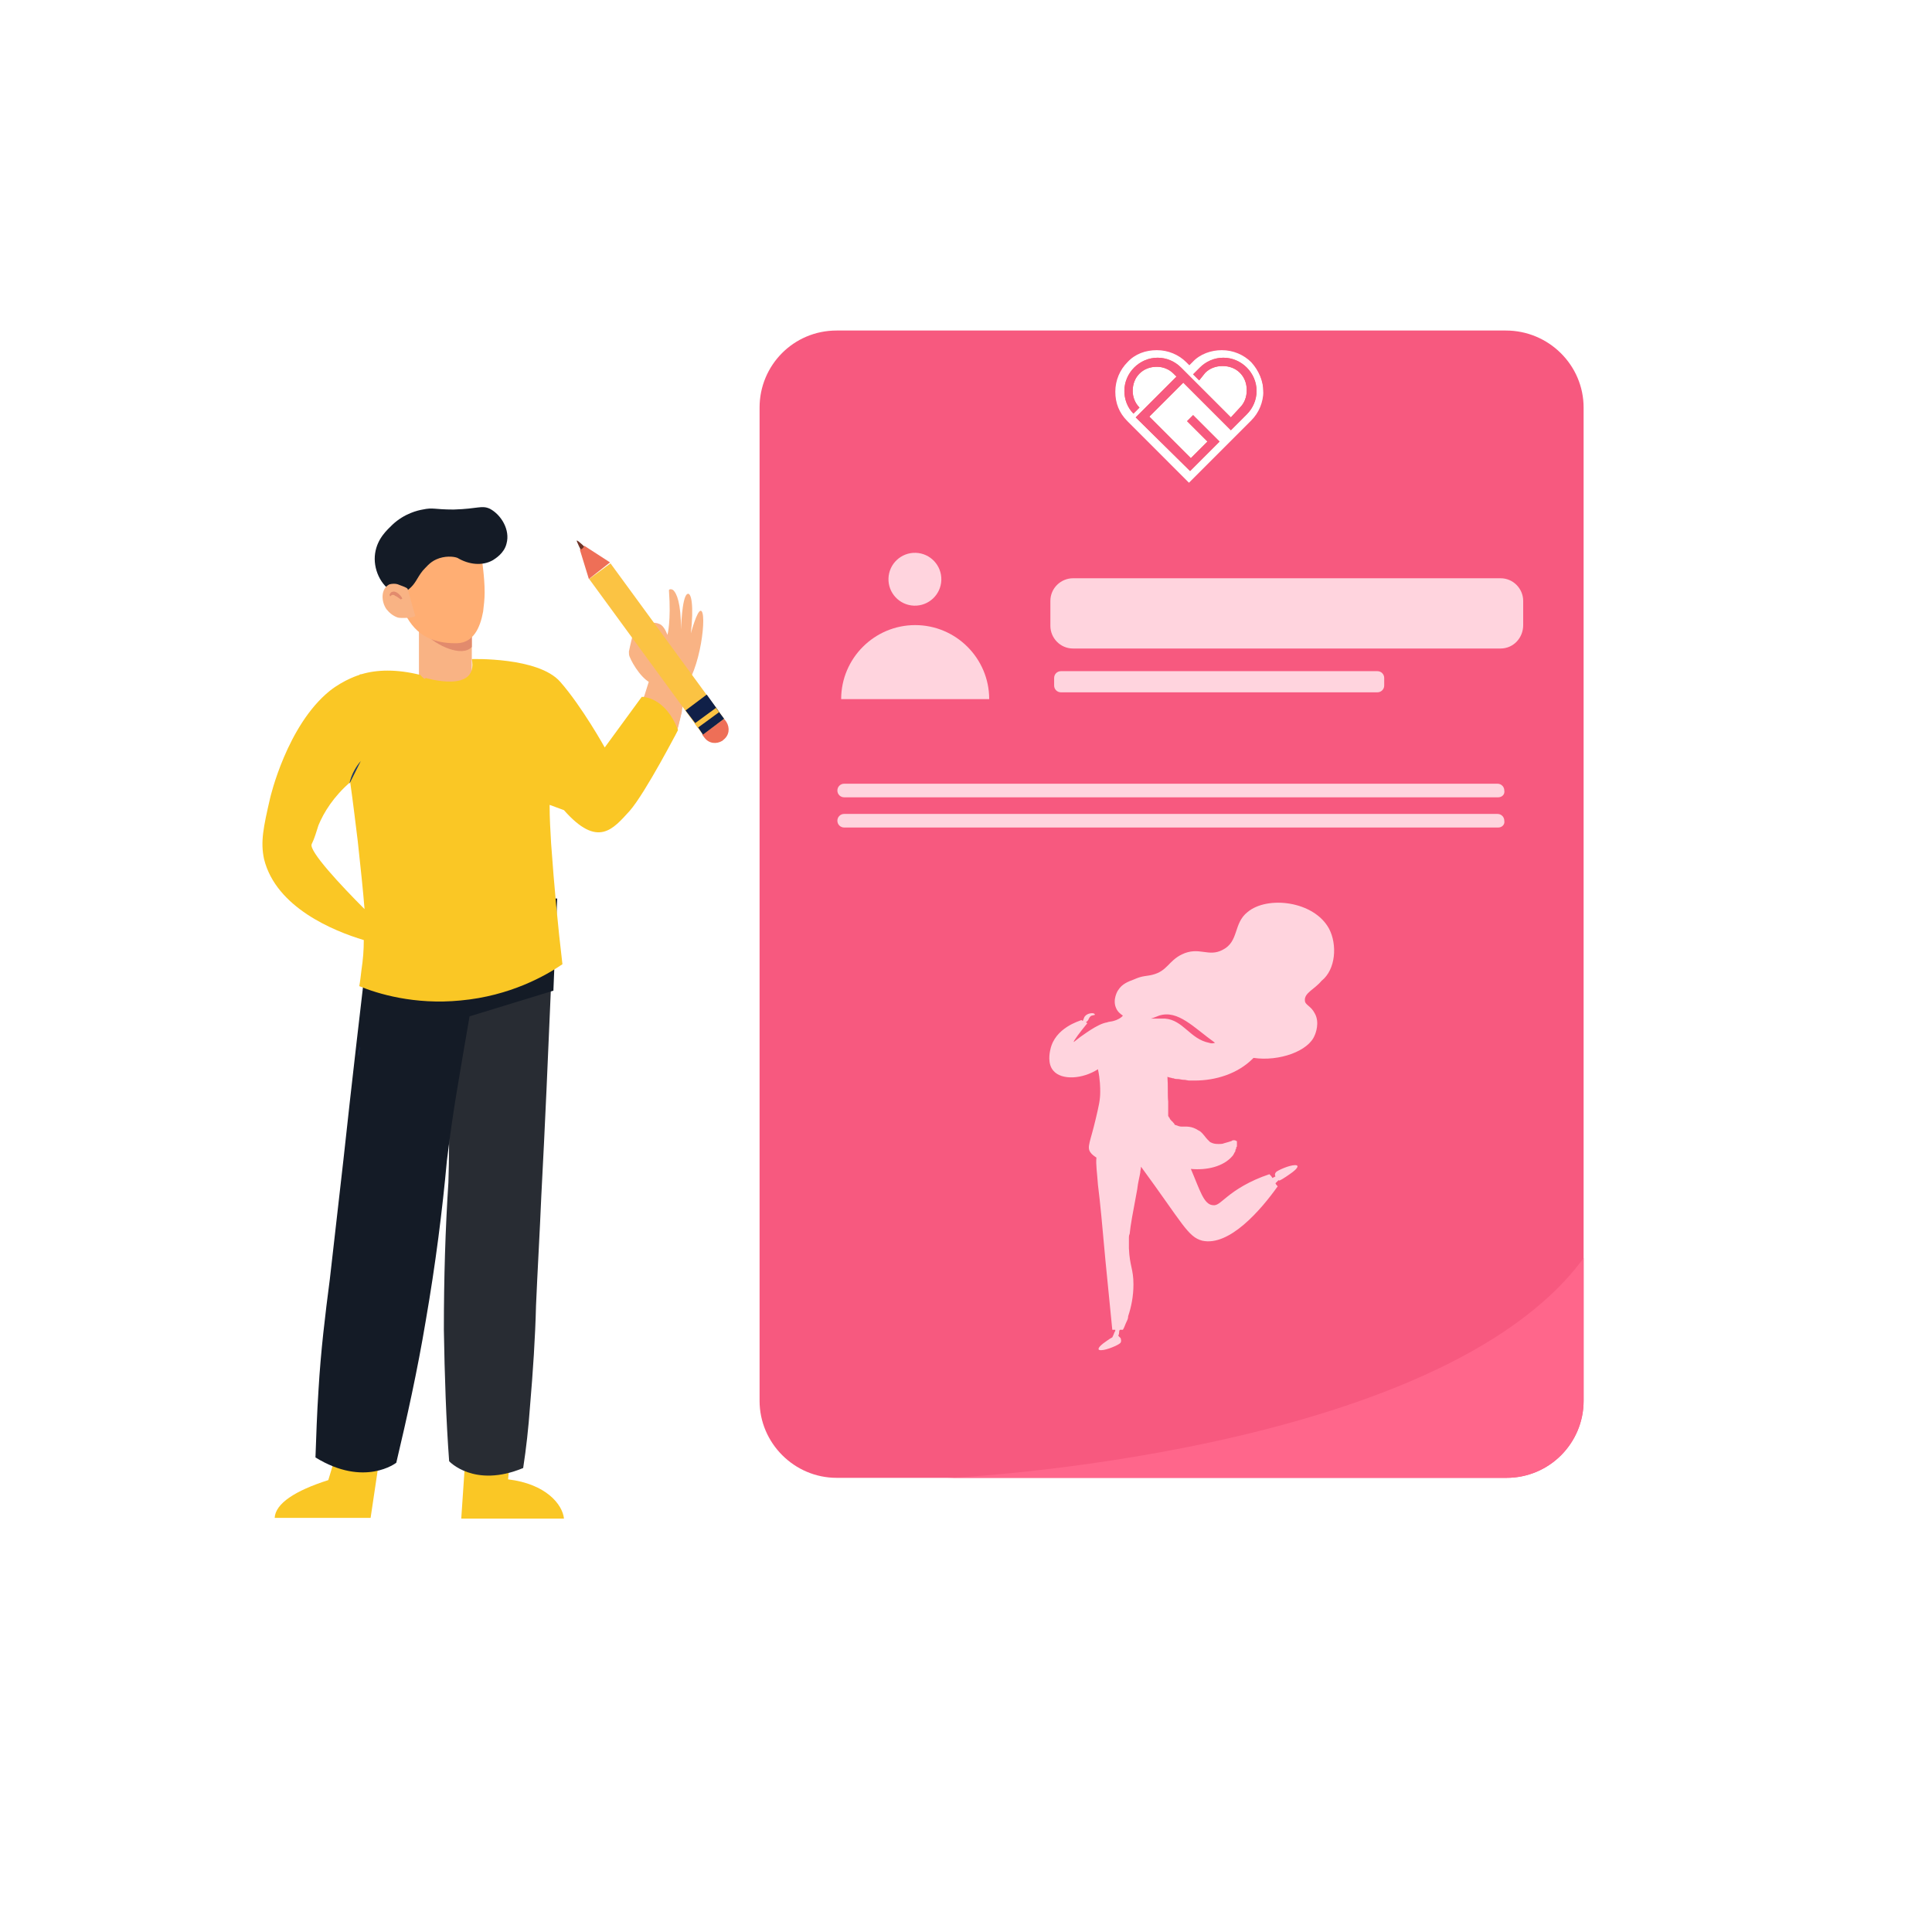 <svg width="227" height="227" viewBox="0 0 227 227" fill="none" xmlns="http://www.w3.org/2000/svg">
<g filter="url(#filter0_d)">
<rect x="6" y="6" width="205" height="205" rx="17" fill="white"/>
</g>
<g clip-path="url(#clip0)">
<path d="M39.107 172.13L38.574 173.905C34.669 175.147 32.362 176.656 32.273 178.342H43.544L44.431 172.396C42.124 173.017 40.349 172.574 39.107 172.13Z" fill="#FAC725"/>
<path d="M40.525 167.692L39.105 172.13C40.259 172.573 42.123 173.017 44.43 172.396L45.051 168.58L40.525 167.692Z" fill="#FAC725"/>
<path d="M59.873 171.952L60.228 167.426L54.903 167.693L54.637 171.863C56.855 172.573 58.719 172.307 59.873 171.952Z" fill="#FAC725"/>
<path d="M66.265 178.43C66.087 176.744 64.135 174.348 59.697 173.816L59.875 171.952C58.721 172.307 56.858 172.573 54.639 171.863L54.195 178.43H66.265Z" fill="#FAC725"/>
<path d="M45.408 109.387L44.254 119.149L52.685 123.231C52.773 125.627 52.773 128.024 52.773 130.508C52.773 133.348 52.773 136.188 52.685 138.939C52.33 144.353 52.152 150.121 52.152 156.244C52.241 161.658 52.418 166.894 52.773 171.686C52.773 171.686 55.702 174.881 61.47 172.485C61.825 170.177 62.092 167.781 62.269 165.296C62.624 161.125 62.89 157.132 62.979 153.405C63.157 149.234 63.423 144.796 63.6 140.537C64.044 132.195 64.399 123.941 64.754 115.599L65.109 111.961L45.408 109.387Z" fill="#282C33"/>
<path d="M55.612 81.521L49.223 81.61V71.848H55.435V72.469V75.575V80.456L55.612 81.521Z" fill="#F9B384"/>
<path d="M55.433 76.02C54.279 77.262 51.262 75.842 50.02 74.511L55.433 72.914V76.02Z" fill="#E28B6D"/>
<path d="M56.943 69.63C56.943 70.34 56.855 71.138 56.766 71.849C56.411 73.801 55.612 75.487 53.748 75.576C49.222 75.665 47.98 73.091 47.093 71.05C46.205 68.92 47.625 63.861 47.625 63.861L53.482 63.24L56.677 65.903C56.588 65.814 56.943 67.589 56.943 69.63Z" fill="#FFAE73"/>
<path d="M47.269 69.718C47.446 69.63 47.713 69.452 47.979 69.275C48.866 68.565 48.955 67.944 49.665 67.056C50.02 66.701 50.464 66.08 51.262 65.725C52.239 65.281 53.304 65.37 53.747 65.547C55.078 66.346 56.676 66.524 57.918 65.814C58.184 65.636 59.249 65.015 59.516 63.861C59.959 62.264 58.895 60.489 57.563 59.779C56.587 59.335 56.232 59.779 53.304 59.868C50.996 59.868 50.907 59.602 49.665 59.868C49.133 59.956 47.535 60.312 46.115 61.643C45.494 62.264 44.34 63.24 44.074 65.015C43.808 66.79 44.695 68.831 46.293 69.63C46.559 69.718 47.003 69.718 47.269 69.718Z" fill="#141B26"/>
<path d="M65.465 105.572L65.021 116.398L55.17 119.416C54.727 121.989 54.283 124.563 53.839 127.225C53.307 130.331 52.863 133.437 52.508 136.366C51.975 142.223 51.177 148.524 50.023 155.18C49.047 161.037 47.804 166.628 46.562 171.864C46.562 171.864 42.835 174.792 37.066 171.243C37.155 168.669 37.244 166.095 37.421 163.344C37.688 158.73 38.22 154.381 38.753 150.299C39.285 145.684 39.818 140.892 40.35 136.277C41.326 127.225 42.391 118.173 43.456 109.033L43.722 105.039L65.465 105.572Z" fill="#141B26"/>
<path d="M42.299 122.965L42.121 124.119C42.121 124.03 42.121 123.942 42.121 123.853C42.21 123.409 42.21 123.143 42.299 122.965Z" fill="#1F3C88"/>
<path opacity="0.3" d="M52.239 108.145C50.109 108.234 47.891 108.145 45.672 107.613L48.423 81.699L49.399 80.279C51.973 86.314 54.458 99.448 52.239 108.145Z" fill="#1F3C88"/>
<path opacity="0.3" d="M62.622 105.838C60.759 106.548 58.629 107.258 56.41 107.701C55.168 100.602 54.901 88.976 55.878 83.74L62.622 105.838Z" fill="#1F3C88"/>
<path opacity="0.6" d="M80.104 83.474C80.104 83.562 80.104 83.562 80.104 83.562C79.483 86.136 79.394 87.467 77.176 87.112L74.957 84.539L75.223 83.03L75.312 82.853L75.667 81.876V81.788L80.104 83.474Z" fill="#E28B6D"/>
<path d="M47.893 69.186C47.804 69.008 46.917 68.742 46.739 68.653C46.473 68.565 46.118 68.565 45.763 68.653C44.698 69.186 44.787 70.695 45.408 71.582C45.763 72.026 46.207 72.381 46.739 72.558C46.917 72.647 48.869 72.647 48.78 72.292C48.78 72.381 47.893 69.186 47.893 69.186Z" fill="#F9B384"/>
<path d="M47.089 70.429C46.823 70.251 46.645 70.074 46.379 69.985C46.379 69.896 46.202 69.896 46.113 69.896C46.024 69.896 45.935 69.985 45.847 70.074L45.758 69.896C45.847 69.719 45.935 69.541 46.113 69.541C46.29 69.452 46.468 69.541 46.645 69.63C46.911 69.807 47.178 70.074 47.267 70.34L47.089 70.429Z" fill="#E28B6D"/>
<path d="M76.823 80.368C75.581 80.102 74.338 78.061 73.983 77.173C73.894 76.996 73.894 76.729 73.894 76.552C74.072 75.664 74.338 74.688 74.516 73.801C74.693 74.156 74.782 74.422 74.96 74.6C75.226 75.043 75.403 75.132 75.492 75.487C75.581 75.753 75.492 76.019 75.492 76.197C75.669 76.552 75.847 76.907 76.024 77.262L77.356 76.286L76.646 74.245C76.646 74.245 76.291 74.6 75.936 74.511C75.758 74.422 75.669 74.333 75.581 74.156C75.403 73.978 75.403 73.89 75.403 73.712C75.403 73.535 75.669 73.446 75.758 73.357C76.202 73.18 77.089 73.002 77.71 73.446C78.154 73.801 78.421 74.6 78.421 74.6C78.421 74.6 78.864 73.002 78.598 69.364C78.598 69.186 78.953 69.186 79.13 69.364C79.485 69.719 80.018 70.784 80.018 73.978C80.018 73.978 80.107 70.251 80.728 69.807C81.26 69.452 81.527 71.316 81.172 74.422C81.172 74.422 81.882 71.76 82.325 71.76C83.124 71.76 82.325 78.948 80.195 81.078L76.823 80.368Z" fill="#F9B384"/>
<path d="M80.727 79.303C80.727 79.658 80.638 80.013 80.638 80.368C80.461 81.521 80.283 82.586 80.106 83.562C80.106 83.651 80.106 83.651 80.106 83.651C79.485 86.225 79.396 87.556 77.177 87.201L74.959 84.627L74.781 84.45L75.225 83.119L75.314 82.941L75.669 81.965V81.876L76.201 80.19L76.467 79.48L80.727 79.303Z" fill="#F9B384"/>
<path d="M68.303 64.749C68.303 64.749 67.682 63.506 67.77 63.506C67.948 63.506 68.835 64.394 68.835 64.394V65.015L68.303 64.749Z" fill="#6F3428"/>
<path d="M85.074 84.45L85.34 84.805C85.784 85.515 85.695 86.403 84.985 86.935L84.896 87.024C84.186 87.468 83.299 87.379 82.766 86.669L82.5 86.314L85.074 84.45Z" fill="#EE6F57"/>
<path d="M71.73 66.193L69.223 68.026L82.579 86.296L85.086 84.462L71.73 66.193Z" fill="#FBC343"/>
<path d="M85.077 84.45L82.592 86.314L82.059 85.515L81.704 84.983L80.551 83.474L83.036 81.61L84.189 83.208L84.544 83.74L85.077 84.45Z" fill="#102048"/>
<path d="M84.124 83.173L81.617 85.006L81.984 85.508L84.491 83.675L84.124 83.173Z" fill="#FBC343"/>
<path d="M69.19 68.032L68.125 64.571C68.125 64.571 68.48 64.571 68.657 64.127L71.675 66.08L69.19 68.032Z" fill="#EE6F57"/>
<path d="M75.401 81.877L71.053 87.823C71.053 87.823 68.391 83.03 65.817 80.102C63.243 77.173 55.434 77.439 55.434 77.439C56.233 81.522 50.021 79.658 50.021 79.658L49.932 79.747C49.932 79.747 49.932 79.747 49.843 79.747C49.488 79.481 49.399 79.303 49.399 79.303C46.559 78.593 44.252 78.682 42.477 79.214C42.389 79.214 42.3 79.214 42.211 79.303C42.211 79.303 40.436 79.835 38.75 81.167C33.692 85.249 31.739 93.768 31.739 93.768C30.941 97.23 30.585 98.916 31.029 100.957C32.449 106.636 39.194 109.387 42.743 110.452C42.743 111.606 42.655 112.76 42.477 113.913C42.389 114.712 42.3 115.422 42.211 115.866C44.341 116.753 48.689 118.084 54.103 117.552C59.96 117.019 64.131 114.623 66.083 113.292C65.551 108.855 65.107 104.063 64.752 99.093C64.663 97.584 64.575 96.076 64.575 94.567L66.261 95.188C70.254 99.714 72.029 97.407 73.982 95.277C75.845 93.147 79.661 85.781 79.661 85.781C78.153 81.788 75.401 81.877 75.401 81.877ZM36.62 99.182C36.975 98.472 37.153 97.762 37.419 96.963C38.04 95.455 39.194 93.591 41.146 91.905C41.501 94.39 41.767 96.697 42.034 98.827C42.389 102.11 42.655 104.595 42.832 106.814C40.081 104.063 36.265 99.981 36.62 99.182Z" fill="#FAC725"/>
<path d="M41.059 92.082C41.059 92.082 41.236 90.751 42.39 89.42L41.059 92.082Z" fill="#1E3865"/>
<path d="M176.926 38.835H98.298C93.24 38.835 89.246 42.918 89.246 47.887V164.587C89.246 169.556 93.328 173.638 98.298 173.638H177.014C182.073 173.638 186.066 169.556 186.066 164.587V47.887C186.066 42.918 181.984 38.835 176.926 38.835ZM132.465 42.474C133.352 41.498 134.595 41.054 135.926 41.054C137.257 41.054 138.499 41.587 139.387 42.474L139.742 42.829L140.097 42.474C140.984 41.498 142.315 41.054 143.558 41.054C144.889 41.054 146.131 41.587 147.019 42.474C147.906 43.45 148.439 44.693 148.439 45.935C148.439 47.266 147.906 48.509 147.019 49.396L139.653 56.762L132.287 49.396C131.311 48.42 130.867 47.266 130.867 45.935C131.045 44.604 131.577 43.361 132.465 42.474Z" fill="#F7597F"/>
<path d="M147.64 45.935C147.64 47 147.196 47.976 146.486 48.686L144.622 50.55L139.031 44.959L135.038 48.952L139.919 53.833L141.871 51.881L139.475 49.485L140.185 48.775L143.291 51.881L139.83 55.342L133.441 49.041L138.233 44.249L137.878 43.894C137.345 43.361 136.635 43.095 135.925 43.095C135.127 43.095 134.417 43.361 133.884 43.894C133.352 44.426 133.086 45.136 133.086 45.935C133.086 46.645 133.352 47.355 133.884 47.887L133.174 48.597C132.464 47.887 132.109 46.911 132.109 45.935C132.109 44.87 132.553 43.894 133.263 43.184C133.973 42.474 134.949 42.03 136.014 42.03C137.079 42.03 138.055 42.474 138.765 43.184L144.622 49.041L145.687 47.887C146.22 47.355 146.486 46.645 146.486 45.846C146.486 45.048 146.22 44.338 145.687 43.805C145.155 43.273 144.445 43.007 143.646 43.007C142.847 43.007 142.138 43.273 141.605 43.805L140.895 44.693L140.185 43.983L140.984 43.184C141.694 42.474 142.67 42.03 143.735 42.03C144.8 42.03 145.776 42.474 146.486 43.184C147.196 43.894 147.64 44.87 147.64 45.935Z" fill="#EE6F57"/>
<path d="M176.306 76.197H126.076C124.568 76.197 123.414 74.954 123.414 73.534V70.606C123.414 69.097 124.656 67.943 126.076 67.943H176.306C177.815 67.943 178.968 69.186 178.968 70.606V73.445C178.968 74.954 177.815 76.197 176.306 76.197Z" fill="#FFD4DE"/>
<path d="M161.838 81.344H124.654C124.21 81.344 123.855 80.989 123.855 80.546V79.658C123.855 79.214 124.21 78.859 124.654 78.859H161.838C162.282 78.859 162.637 79.214 162.637 79.658V80.546C162.637 80.989 162.282 81.344 161.838 81.344Z" fill="#FFD4DE"/>
<path d="M176.038 93.679H99.185C98.742 93.679 98.387 93.325 98.387 92.881C98.387 92.437 98.742 92.082 99.185 92.082H175.949C176.393 92.082 176.748 92.437 176.748 92.881C176.837 93.325 176.482 93.679 176.038 93.679Z" fill="#FFD4DE"/>
<path d="M176.038 97.229H99.185C98.742 97.229 98.387 96.874 98.387 96.43C98.387 95.987 98.742 95.632 99.185 95.632H175.949C176.393 95.632 176.748 95.987 176.748 96.43C176.837 96.874 176.482 97.229 176.038 97.229Z" fill="#FFD4DE"/>
<path d="M110.601 68.161C110.658 66.447 109.314 65.011 107.6 64.954C105.886 64.897 104.45 66.24 104.392 67.954C104.335 69.669 105.679 71.105 107.393 71.162C109.108 71.219 110.544 69.876 110.601 68.161Z" fill="#FFD4DE"/>
<path d="M98.832 82.143C98.832 77.351 102.737 73.446 107.529 73.446C112.321 73.446 116.226 77.351 116.226 82.143H98.832Z" fill="#FFD4DE"/>
<path d="M156.159 109.121C154.384 105.838 148.882 105.217 146.574 107.169C144.888 108.5 145.598 110.63 143.646 111.606C141.96 112.494 140.895 111.163 138.854 112.139C137.256 112.937 137.167 114.091 135.393 114.535C134.683 114.712 134.239 114.624 133.263 115.067C132.553 115.334 131.843 115.6 131.399 116.31C131.31 116.398 130.689 117.463 131.133 118.44C131.31 118.883 131.665 119.15 131.932 119.327C131.754 119.593 131.222 119.86 130.867 119.948C130.6 120.037 130.245 120.037 130.068 120.126C128.914 120.303 127.139 121.723 126.962 121.812C126.518 122.167 126.163 122.433 126.163 122.433C126.074 122.344 126.962 121.191 127.761 120.214C127.672 120.214 127.672 120.126 127.583 120.126C127.672 120.037 127.849 119.948 127.938 119.682C128.116 119.327 128.293 119.327 128.293 119.327L128.648 119.238C128.648 119.238 128.648 118.972 128.115 119.061C127.583 119.15 127.406 119.505 127.406 119.505L127.228 119.948C127.139 119.948 127.139 119.86 127.051 119.86C126.873 119.948 123.945 120.747 123.412 123.321C123.323 123.676 123.057 125.007 123.767 125.805C124.743 126.959 127.228 126.782 129.003 125.628C129.269 126.87 129.269 127.847 129.269 128.29C129.269 129.266 129.092 129.976 128.737 131.485C128.116 134.147 127.672 134.769 128.115 135.39C128.293 135.656 128.559 135.834 128.825 136.011C128.737 136.81 128.914 137.875 129.003 139.206C129.269 141.247 129.535 144.264 129.89 148.169C130.157 150.831 130.423 153.494 130.689 156.245C130.778 156.245 130.955 156.245 131.044 156.245C131.044 156.334 131.044 156.422 130.955 156.511C130.867 156.777 130.778 156.955 130.689 157.132C130.334 157.31 129.89 157.665 129.624 157.842C129.269 158.108 128.737 158.641 129.358 158.641C130.068 158.641 131.399 158.02 131.577 157.842C131.843 157.665 131.665 157.221 131.665 157.221C131.665 157.221 131.577 157.132 131.399 156.955C131.399 156.866 131.488 156.777 131.488 156.6C131.488 156.511 131.488 156.334 131.577 156.245C131.665 156.245 131.843 156.245 131.932 156.245C132.109 155.979 132.198 155.624 132.375 155.269C132.464 155.091 132.553 154.914 132.553 154.647C132.908 153.582 133.174 152.34 133.174 150.92C133.174 149.056 132.73 148.79 132.641 146.66C132.641 146.483 132.641 146.394 132.641 146.217C132.641 145.95 132.641 145.684 132.641 145.418C132.641 145.329 132.641 145.152 132.73 144.974C132.819 143.998 133.085 142.578 133.618 139.738C133.706 138.94 133.884 138.318 133.973 137.786C133.973 137.52 134.061 137.342 134.061 137.076C138.942 143.732 139.564 145.329 141.25 145.773C144.445 146.483 148.172 142.134 150.124 139.383C150.035 139.295 149.947 139.206 149.858 139.028L149.947 138.94C150.035 138.851 150.124 138.762 150.213 138.673C150.302 138.673 150.39 138.762 150.39 138.673C150.657 138.585 151.544 137.963 151.899 137.697C152.254 137.431 152.786 136.898 152.165 136.898C151.455 136.898 150.124 137.52 149.947 137.697C149.769 137.875 149.769 138.052 149.858 138.23C149.769 138.23 149.769 138.318 149.68 138.318C149.592 138.318 149.592 138.407 149.503 138.407C149.414 138.23 149.237 138.052 149.148 137.963C146.752 138.762 145.154 139.827 144.178 140.626C143.38 141.247 143.025 141.691 142.492 141.602C141.427 141.513 140.983 139.827 139.919 137.342C141.782 137.52 143.735 137.076 144.799 135.834C144.888 135.745 144.977 135.567 145.066 135.39C145.154 135.301 145.154 135.212 145.154 135.212C145.154 135.212 145.154 135.212 145.154 135.124C145.154 135.035 145.243 135.035 145.243 134.946V134.857C145.243 134.769 145.332 134.769 145.332 134.68V134.591V134.502V134.414V134.325V134.236C145.332 134.236 145.332 134.236 145.332 134.147C145.332 134.059 145.332 134.059 145.243 134.059C145.154 133.97 145.066 133.97 144.977 133.97C144.888 133.97 144.799 133.97 144.711 134.059C144.445 134.147 144.178 134.236 143.823 134.325C143.646 134.414 143.38 134.414 143.202 134.414C143.025 134.414 142.758 134.414 142.492 134.325C142.315 134.236 142.226 134.236 142.137 134.147C142.048 134.059 142.048 134.059 141.96 133.97L141.871 133.881C141.605 133.615 141.427 133.26 140.983 132.905C140.895 132.905 140.895 132.816 140.806 132.816C140.007 132.284 139.386 132.372 138.854 132.372C138.587 132.372 138.41 132.284 138.144 132.195C138.055 132.195 137.966 132.106 137.966 132.018C137.966 132.018 137.966 132.018 137.877 131.929L137.789 131.84C137.789 131.84 137.789 131.751 137.7 131.751L137.611 131.663C137.611 131.663 137.611 131.574 137.522 131.574C137.522 131.485 137.434 131.485 137.434 131.396C137.434 131.396 137.434 131.308 137.345 131.308C137.345 131.219 137.345 131.219 137.256 131.13V131.041C137.256 130.953 137.256 130.953 137.256 130.864C137.256 130.775 137.256 130.775 137.256 130.686C137.256 130.598 137.256 130.598 137.256 130.509C137.256 130.42 137.256 130.42 137.256 130.331C137.256 130.243 137.256 130.154 137.256 130.065C137.256 129.976 137.256 129.976 137.256 129.888C137.256 129.799 137.256 129.71 137.256 129.533V129.444C137.167 128.645 137.256 127.669 137.167 126.515C137.345 126.604 137.522 126.604 137.789 126.693H137.877C138.055 126.782 138.232 126.782 138.41 126.782C138.587 126.782 138.854 126.87 139.031 126.87H139.12C139.297 126.87 139.564 126.959 139.741 126.959C139.919 126.959 140.185 126.959 140.362 126.959C142.847 126.959 145.421 126.16 147.196 124.385L147.284 124.297C150.302 124.74 153.763 123.498 154.473 121.634C154.561 121.457 155.094 120.126 154.473 119.061C154.029 118.173 153.319 118.085 153.319 117.552C153.23 116.665 154.473 116.221 155.271 115.245C156.957 113.914 157.135 110.985 156.159 109.121ZM142.048 122.522C139.83 122.078 139.031 119.86 136.901 119.682C136.369 119.682 135.836 119.682 135.215 119.682C135.57 119.593 135.925 119.416 136.191 119.327C138.41 118.617 140.274 120.747 142.758 122.522C142.492 122.611 142.315 122.611 142.048 122.522Z" fill="#FFD4DE"/>
<path d="M147.64 45.935C147.64 47 147.196 47.976 146.486 48.686L144.622 50.55L139.031 44.959L135.038 48.952L139.919 53.833L141.871 51.881L139.475 49.485L140.185 48.775L143.291 51.881L139.83 55.342L133.441 49.041L138.233 44.249L137.878 43.894C137.345 43.361 136.635 43.095 135.925 43.095C135.127 43.095 134.417 43.361 133.884 43.894C133.352 44.426 133.086 45.136 133.086 45.935C133.086 46.645 133.352 47.355 133.884 47.887L133.174 48.597C132.464 47.887 132.109 46.911 132.109 45.935C132.109 44.87 132.553 43.894 133.263 43.184C133.973 42.474 134.949 42.03 136.014 42.03C137.079 42.03 138.055 42.474 138.765 43.184L144.622 49.041L145.687 47.887C146.22 47.355 146.486 46.645 146.486 45.846C146.486 45.048 146.22 44.338 145.687 43.805C145.155 43.273 144.445 43.007 143.646 43.007C142.847 43.007 142.138 43.273 141.605 43.805L140.895 44.693L140.185 43.983L140.984 43.184C141.694 42.474 142.67 42.03 143.735 42.03C144.8 42.03 145.776 42.474 146.486 43.184C147.196 43.894 147.64 44.87 147.64 45.935Z" fill="#F7597F"/>
<path d="M147.995 41.764C146.841 40.611 145.332 39.989 143.735 39.989C142.315 39.989 140.984 40.522 139.83 41.409C138.765 40.522 137.345 39.989 135.925 39.989C134.328 39.989 132.819 40.611 131.666 41.764C130.512 42.918 129.891 44.426 129.891 46.024C129.891 47.621 130.512 49.13 131.666 50.284L139.741 58.359L147.817 50.284C148.971 49.13 149.592 47.621 149.592 46.024C149.769 44.338 149.059 42.829 147.995 41.764ZM147.196 49.485L139.83 56.851L132.464 49.485C131.488 48.509 131.044 47.355 131.044 46.024C131.044 44.693 131.577 43.45 132.464 42.563C133.352 41.587 134.594 41.143 135.925 41.143C137.256 41.143 138.499 41.675 139.386 42.563L139.741 42.918L140.096 42.563C140.984 41.587 142.315 41.143 143.557 41.143C144.888 41.143 146.131 41.675 147.018 42.563C147.906 43.539 148.438 44.782 148.438 46.024C148.704 47.266 148.172 48.509 147.196 49.485Z" fill="#F7597F"/>
<path d="M186.067 147.813V164.586C186.067 169.556 181.985 173.638 177.015 173.638H111.344C111.255 173.727 169.117 170.976 186.067 147.813Z" fill="#FF668B"/>
</g>
<defs>
<filter id="filter0_d" x="0" y="0" width="227" height="227" filterUnits="userSpaceOnUse" color-interpolation-filters="sRGB">
<feFlood flood-opacity="0" result="BackgroundImageFix"/>
<feColorMatrix in="SourceAlpha" type="matrix" values="0 0 0 0 0 0 0 0 0 0 0 0 0 0 0 0 0 0 127 0" result="hardAlpha"/>
<feOffset dx="5" dy="5"/>
<feGaussianBlur stdDeviation="5.5"/>
<feComposite in2="hardAlpha" operator="out"/>
<feColorMatrix type="matrix" values="0 0 0 0 0 0 0 0 0 0 0 0 0 0 0 0 0 0 0.1 0"/>
<feBlend mode="normal" in2="BackgroundImageFix" result="effect1_dropShadow"/>
<feBlend mode="normal" in="SourceGraphic" in2="effect1_dropShadow" result="shape"/>
</filter>
<clipPath id="clip0">
<rect width="155.214" height="139.595" fill="white" transform="translate(30.852 38.835)"/>
</clipPath>
</defs>
</svg>
